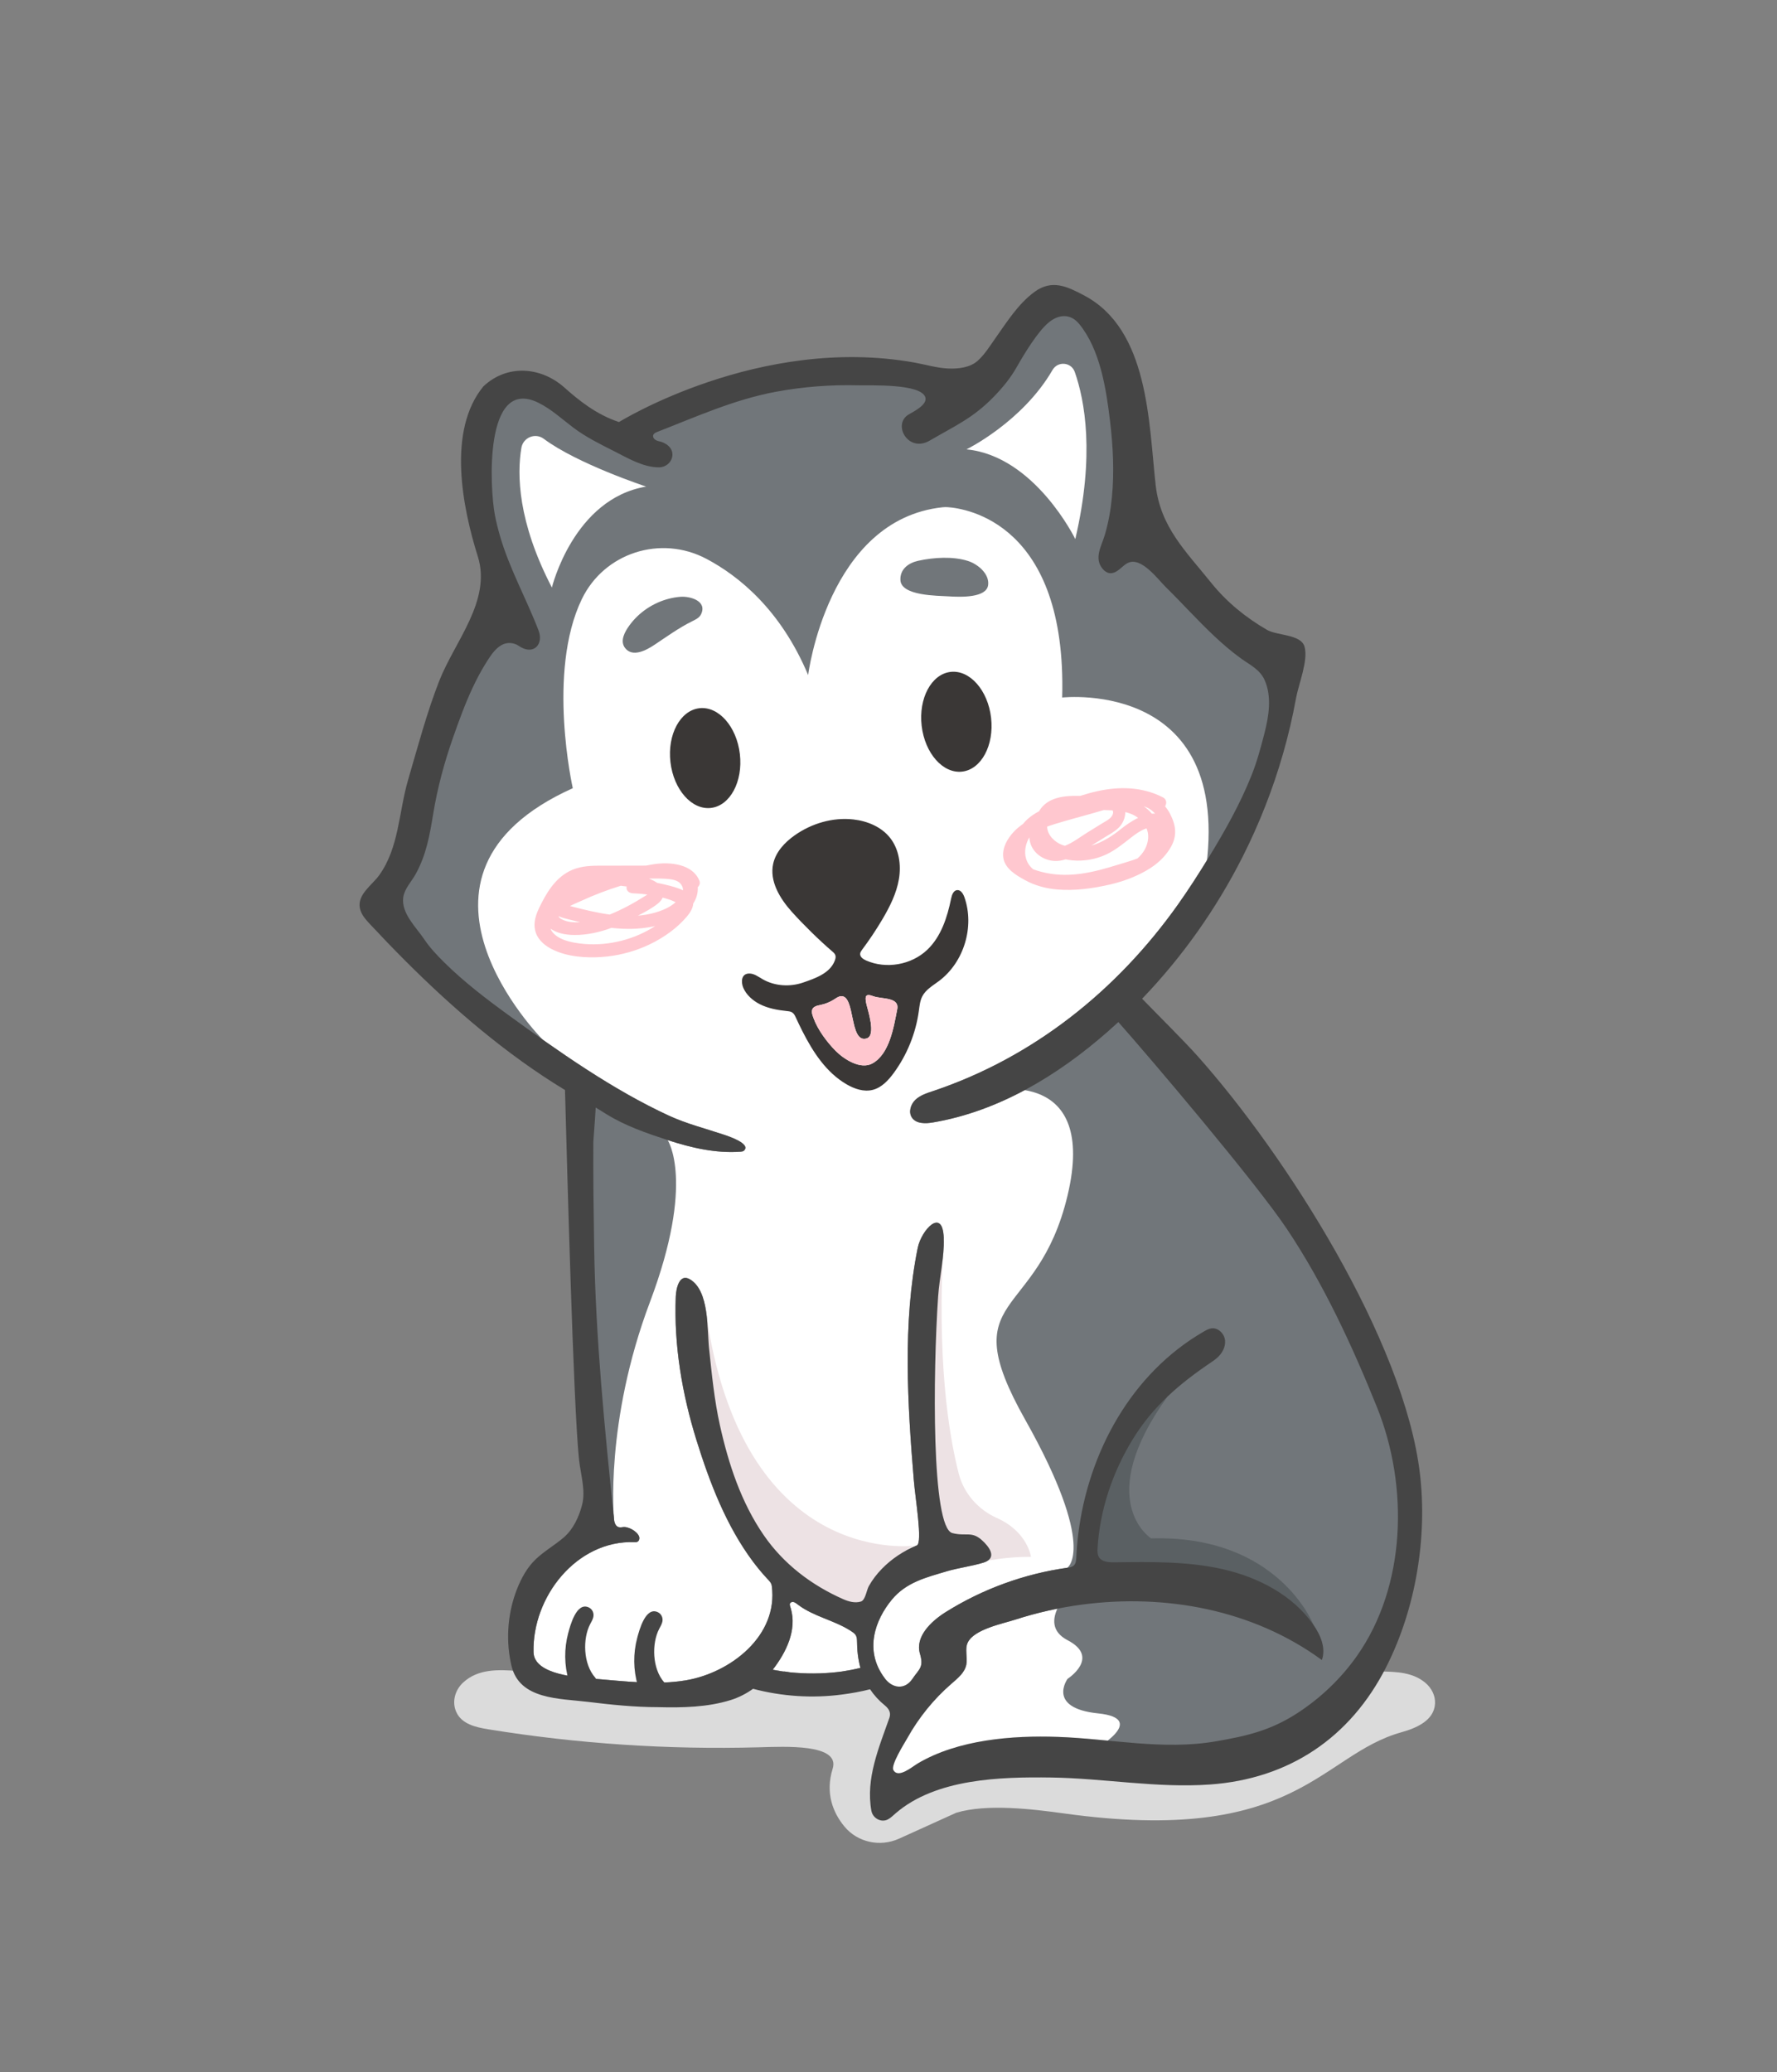 <?xml version="1.0" encoding="UTF-8"?><svg id="Layer_1" xmlns="http://www.w3.org/2000/svg" viewBox="0 0 926.54 1080"><rect x="0" y="0" width="926.54" height="1080" fill="#808080" stroke="none"/><path d="m270.11,870.97c-10-.74-20.74-1.33-28.69,6.07-4.23,3.94-5.89,10.1-3.49,15.35,2.86,6.26,10.12,7.9,16.59,8.95,46.57,7.55,93.84,10.69,141,9.4,13.74-.38,42.71-1.94,38.63,11.18-3.98,12.83.26,22.96,6.1,30.06,6.88,8.37,18.67,10.84,28.54,6.37l29.78-13.49c15.86-4.8,39.75-1.94,56.16.34,121.54,16.89,133.41-30.4,175.91-42.28,7.96-2.23,17.17-6.18,17.6-15.02.2-4.18-1.85-8.1-5.05-10.79-6.52-5.47-14.92-5.73-22.95-5.89-135.35-2.64-245.05,1.43-380.07,11.19-22.89,1.66-48.57,2.61-65.71-12.66" fill="#dbdbdb"/><path d="m728.58,800.36c-1.51,22.49-8.2,44.45-20.99,62.65-8.33,11.86-19.01,22.05-31.16,29.93-14.06,9.1-26.47,11.93-42.44,14.68-27.7,4.77-54.75-1.34-82.42-2.31-23.81-.84-52.04,1.43-72.97,13.8-3.04,1.8-10.29,8.11-12.8,3.47-1.43-2.64,5.84-14.04,7.22-16.51,5.97-10.73,13.81-20.42,23.1-28.46,3.23-2.79,6.84-5.73,7.71-9.91.79-3.84-.93-8.09.78-11.61,3.37-6.91,18.25-9.79,24.8-11.91,11.28-3.64,22.9-6.25,34.65-7.81,43.57-5.78,89.31,2.61,125.17,28.88,2.21-6.12-.63-12.91-4.33-18.26-10.81-15.58-28.86-24.9-47.35-29.09-18.49-4.19-37.66-3.8-56.61-3.57-2.97.03-6.5-.24-7.99-2.8-.77-1.34-.76-2.98-.67-4.52,1.16-19.84,7.73-39.33,18.01-56.28,10.7-17.66,24.7-29.53,41.56-40.89.91-.61,1.8-1.27,2.64-1.99,2.65-2.29,4.6-5.68,4.26-9.17-.33-3.48-3.52-6.72-7-6.31-1.41.16-2.69.86-3.92,1.57-37.96,21.84-60.4,63.1-65.64,105.81-.48,3.97-.82,7.95-.99,11.94-.07,1.52-.19,3.21-1.29,4.25-.89.85-2.19,1.05-3.41,1.22-22.41,3.14-44.14,11.06-63.33,23.06-7.78,4.87-16.08,12.88-13.51,21.69,2.07,7.13-.18,7.78-4.1,13.37-3.82,5.46-10.13,4.91-14.24-.52-11.01-14.54-4.92-30.52,3.65-40.93,7.58-9.2,18.15-11.67,28.53-14.78,6.34-1.9,13.22-2.68,19.38-4.61,7.48-2.34,2.78-8.43-1.09-11.83-5.26-4.62-8.15-1.71-15.22-3.53-10.98-2.82-10.12-83.3-7.43-123.23.69-10.21,3.28-20.37,2.93-30.64-.55-16.11-11.64-4.18-13.56,5.21-7.95,38.98-5.31,81.66-2.05,121.03.74,9.35,4.72,32.78,1.57,34.07-6.83,2.8-13.15,6.95-18.29,12.26-2.61,2.69-4.92,5.7-6.75,8.98-1.1,1.95-1.78,7.28-4.1,8-3.06.96-6.4.02-9.22-1.22-16.49-7.28-31.02-18.29-41.33-33.19-11.86-17.14-18.5-37.3-22.98-57.5-2.92-13.18-4.23-26.64-5.65-40.05-1.06-9.99.15-29.83-9.85-35.91-5.72-3.47-7.34,4.83-7.51,8.97-1.01,25.3,3.28,50.59,10.77,74.71,6.89,22.15,15.56,44.78,29.56,63.48,2.33,3.1,4.82,6.1,7.47,8.93,1.06,1.13,2.07,2.1,2.28,3.7,3.41,25.97-21.56,45.21-44.75,49.14-15.19,2.58-31.63.53-46.89-.73-8.63-.72-32.29-1.87-32.6-13.89-.72-28.74,22.3-58.45,52.69-57.41.46.02.93.04,1.36-.13,1.06-.41,1.38-1.87.94-2.93-1.09-2.66-5.81-5.31-8.63-4.73-2.88.6-4.1-1.25-4.39-4.06-4.86-47.4-9.6-94.2-10.36-141.84-.29-18.16-.53-36.33-.44-54.49.01-1.4.88-11.34,1.25-18.33,1.34.78,2.66,1.59,3.96,2.43.49.32.99.63,1.49.94,10.03,6.2,20.81,9.91,32.06,13.59,12.26,4,25.08,7,38.06,6.04.62-.05,1.28-.12,1.73-.54,3.91-3.65-8.53-7.66-10.64-8.36-9.52-3.19-19.33-5.64-28.48-9.86-29.49-13.6-57.67-33.53-83.82-52.54-11.64-8.46-23.19-17.3-33.43-27.44-3.74-3.7-7.43-7.6-10.36-11.99-4.2-6.29-12.08-13.53-10.91-21.87.62-4.45,4.33-8.21,6.49-12.13,5.54-10.02,7.29-20.26,9.12-31.37,2.22-13.55,5.81-26.84,10.36-39.78,3.08-8.78,6.26-17.55,10.22-25.99,2.02-4.3,4.23-8.52,6.75-12.56,3.27-5.26,7.89-12.85,15.49-10.14,1.09.39,2.01,1.14,3.02,1.7,7.02,3.86,11.65-2.04,9.13-8.66-6.41-16.78-15.29-32.39-20.25-49.73-1-3.49-1.88-7.01-2.56-10.56-2.62-13.59-5.92-72.63,22.69-58.53,6.76,3.33,12.29,8.53,18.27,13.02,6.44,4.85,13.84,8.52,21.03,12.14,7.17,3.63,15.3,8.54,23.59,8.5,7.02-.03,10.7-9.65,1.61-13.13-1.04-.39-2.17-.49-3.16-.99-.98-.5-1.82-1.61-1.48-2.67.29-.89,1.27-1.34,2.14-1.68,20.21-7.88,40.33-16.94,61.79-20.91,14.21-2.64,28.7-3.75,43.14-3.37,5.94.16,32.78-1.05,34.85,6.36,1.07,3.85-6.43,7.48-8.75,8.86-8.61,5.09-.26,20.19,11.03,13.58,13.22-7.73,22.42-11.63,33.16-22.62,4.92-5.04,8.93-9.91,12.41-16.08,3.57-6.3,10.55-17.82,16.15-22.61,5.35-4.58,11.58-5.11,16.22.57,10.94,13.39,14.05,33.83,16.04,50.49,1.58,13.14,2.27,26.5,1,39.7-.65,6.72-1.82,13.41-3.76,19.89-1.73,5.75-5.7,11.99-1.1,17.51.92,1.1,2.13,2.02,3.54,2.24,1.88.27,3.71-.73,5.18-1.93,1.48-1.18,2.81-2.61,4.52-3.42,6.97-3.28,15.63,8.64,19.8,12.74,8.52,8.37,16.5,17.29,25.22,25.47,4.42,4.14,9.02,8.1,13.93,11.65,4.6,3.32,9.72,5.65,12.21,11.08,3.98,8.7,2.25,19.11-.05,28.02-1.88,7.32-3.84,14.62-6.65,21.66-5.96,15-13.98,29.2-22.39,42.95-5.1,8.34-10.39,16.59-16.05,24.57-31.8,44.78-75.39,79.69-127.79,97.22-3.25,1.08-6.63,2.17-9.11,4.54-2.47,2.36-3.69,6.43-1.77,9.26,2.24,3.3,7.08,3.17,11,2.5,34.16-5.79,65.01-24.44,91.04-47.29,1.88-1.65,3.74-3.32,5.58-5.02,15.75,17.74,71.41,83.18,87.96,107.96,19.15,28.67,34.04,60.89,46.9,92.81,8.28,20.56,12.13,43.98,10.6,66.86Z" fill="#fff"/><path d="m502.85,467.65c-.64-1.82-1.93-3.92-3.84-3.7-1.92.21-2.71,2.54-3.1,4.43-2,9.78-5.22,19.82-12.45,26.69-8.29,7.88-21.44,10.17-31.91,5.54-1.51-.67-3.19-1.84-3.06-3.49.06-.82.58-1.52,1.07-2.18,3.82-5.11,7.36-10.42,10.6-15.91,3.83-6.5,7.28-13.38,8.54-20.81,1.25-7.44.08-15.56-4.59-21.49-4.55-5.77-11.89-8.81-19.19-9.62-10.74-1.19-21.77,2.07-30.59,8.3-5.17,3.65-9.82,8.62-11.19,14.79-2.01,9.11,3.51,18.15,9.74,25.09,5.7,6.36,14.48,15,20.98,20.53.72.61,1.47,1.27,1.73,2.17.27.91-.02,1.89-.36,2.78-2.49,6.58-10.35,9.24-16.43,11.34-6.91,2.4-14.9,1.92-21.27-1.78-2.18-1.26-4.34-2.92-6.86-2.91-4.29.02-4.34,4.53-3.13,7.42,1.58,3.74,4.99,6.7,8.53,8.52,4.39,2.26,9.36,3.12,14.27,3.64.95.1,1.94.2,2.73.73.91.59,1.41,1.63,1.86,2.61,1.09,2.35,2.21,4.7,3.39,7.04,5.62,11.09,12.54,21.69,23.16,27.84,4.09,2.37,8.93,4,13.51,2.86,4.61-1.15,8.11-4.88,10.93-8.7,6.99-9.5,11.57-20.77,13.17-32.46.36-2.59.59-5.27,1.79-7.59,1.83-3.55,5.55-5.63,8.75-8.03,13-9.78,18.61-28.31,13.22-43.65Zm-35.04,58.42c-1.78,9.1-3.94,23.26-12.94,28.21-6.23,3.42-14.84-2.21-19.14-6.52-4.46-4.47-9.36-11.04-11.52-17.01-.71-1.96-1.77-4.46.44-5.91,1.03-.67,2.29-.84,3.49-1.11.56-.12,1.11-.27,1.65-.44,1.82-.56,3.55-1.36,5.15-2.38,1.07-.69,2.14-1.49,3.4-1.65,7.84-.95,4.29,24.7,13.5,22.01,5.25-1.54.45-15.14-.19-18.35-.74-3.7-.4-5.21,3.72-3.66,4.33,1.62,13.72.29,12.44,6.81Z" fill="#3a3736"/><path d="m467.81,526.07c-1.78,9.1-3.94,23.26-12.94,28.21-6.23,3.42-14.84-2.21-19.14-6.52-4.46-4.47-9.36-11.04-11.52-17.01-.71-1.96-1.77-4.46.44-5.91,1.03-.67,2.29-.84,3.49-1.11.56-.12,1.11-.27,1.65-.44,1.82-.56,3.55-1.36,5.15-2.38,1.07-.69,2.14-1.49,3.4-1.65,7.84-.95,4.29,24.7,13.5,22.01,5.25-1.54.45-15.14-.19-18.35-.74-3.7-.4-5.21,3.72-3.66,4.33,1.62,13.72.29,12.44,6.81Z" fill="#ffc7cf"/><path d="m364.65,459c-3.47-8.59-15.13-9.95-24.02-8.51-1.26.2-2.53.43-3.82.68-.98,0-1.95,0-2.92.01l-10.95.02c-3.79,0-7.58,0-11.38.02-4.62.03-9.99.4-14.84,2.95-7.57,3.97-12,11.56-15.66,19.17-2.47,5.13-2.98,9.26-1.62,12.99,1.55,4.25,5.41,6.94,8.38,8.44,8.19,4.16,18.34,4.51,25.42,4.07,1.21-.08,2.41-.18,3.62-.32,7.44-.86,14.82-2.96,21.52-6.12,8.1-3.83,14.97-8.95,19.87-14.8,2.02-2.42,3.09-4.62,3.19-6.6,1.72-2.69,2.59-5.72,2.38-8.58.06-.06.12-.12.18-.18.88-.93,1.12-2.12.66-3.26Zm-37.62,5.03c.54.96,1.62,1.53,2.99,1.58,2.6.1,5.12.31,7.52.65-.25.18-.56.37-.83.54-6.76,4.29-12.96,7.55-18.83,9.89-6.64-.91-13.35-2.53-19.93-4.25l-.49-.12c-.1-.02-.19-.05-.29-.07,1.72-.87,3.45-1.62,4.6-2.12.55-.24,1.02-.44,1.39-.61,6.59-3.03,13.47-5.66,20.49-7.84.08,0,.15.01.22.02.97.09,1.92.21,2.86.36-.13.69-.04,1.39.3,1.99Zm-34.32,15c-.86-.5-1.36-1-1.5-1.51,1.87.86,3.99,1.38,5.89,1.83l.99.24c1.44.36,2.89.71,4.36,1.06-3.54.27-7.04-.06-9.73-1.62Zm50.3-8.05c1.16-.93,2.01-2,2.5-3.12,2.39.61,4.8,1.36,6.79,2.4-1.63,1.42-3.55,2.62-5.3,3.42-4.59,2.09-9.41,3.18-14.39,3.58,3.67-1.88,7.38-3.85,10.4-6.29Zm3.91-12.95c2.97.18,6.23.61,7.89,2.54.93,1.08,1.37,2.25,1.3,3.49-2.9-1.43-6.45-2.29-9.28-2.97l-.66-.16c-1.15-.28-2.32-.53-3.49-.76-1.27-.84-2.71-1.59-4.29-2.25,2.82-.03,5.72-.05,8.53.11Zm-42.01,34c-8.49-.68-13.99-2.68-16.81-6.13-.48-.59-.83-1.21-1.07-1.87,3.04,2.15,7.21,3.27,12.41,3.31,6.98.06,13.61-1.59,19.37-3.71,3.51.39,7.07.59,10.69.51,3.11-.07,7.46-.4,12.11-1.46-10.69,6.96-24.01,10.36-36.7,9.35Z" fill="#ffc7cf"/><path d="m601.79,451.11c3.52-2.6,6.64-5.89,8.84-9.85,3.13-5.64,2.58-10.96-.49-16.96-.77-1.51-1.67-2.83-2.66-4.03.94-1.5.88-3.64-1.13-4.67-10.91-5.58-22.76-5.73-34.08-3.24-3.06.67-6.06,1.52-9.04,2.47-8.28-.21-17.16.61-21.5,8.05-2.09,1.09-4.07,2.4-5.89,4-.88.78-1.7,1.65-2.45,2.59-1.71,1.19-3.35,2.51-4.82,4.09-3.16,3.38-6.14,8.22-5.46,13.4.77,5.82,6.82,9.3,11.22,11.73,5.23,2.9,11.03,4.42,16.77,4.92,9.1.8,18.56-.5,27.35-2.51,7.36-1.68,15.03-4.52,21.42-8.66.65-.42,1.29-.86,1.92-1.33Zm-18.92-.4c-6.32,1.99-12.74,3.8-19.33,4.7-5.68.78-11.61.83-17.34-.27-2.35-.45-4.94-1.1-7.45-2.03-1.67-1.34-2.99-3.12-3.73-5.5-1.18-3.79-.19-7.92,1.68-11.18.1,1.67.48,3.34,1.28,4.92,2.4,4.76,7.53,7.32,12.28,7.41,1.88.03,3.67-.31,5.42-.85.4.08.81.18,1.21.24,5.95.97,12.15.26,17.7-1.84,5.84-2.21,10.39-6.05,15.32-9.87,2.16-1.68,4.43-3.33,6.96-4.34.31-.12.64-.22.96-.32.65,1.58.97,3.32.82,5.22-.34,4.28-2.62,7.87-5.59,10.46-3.35,1.3-6.88,2.22-10.2,3.26Zm-29.03-10.3c-3.74-1.37-7.81-5.08-7.85-9.56,1.42-.51,2.85-.99,4.29-1.43,6.07-1.86,12.23-3.49,18.34-5.21,2.31-.65,4.62-1.34,6.94-2,1.48.05,2.99.09,4.5.18.27.32.41.79.28,1.5-.46,2.62-3.71,4.05-5.58,5.21-2.65,1.64-5.31,3.28-7.96,4.92-3.54,2.19-7.43,5.25-11.56,6.83-.47-.14-.93-.27-1.4-.44Zm21.63-3.66c2.63-1.62,5.5-3.1,7.77-5.28,2.09-2.01,3.51-5.12,3.49-8.19,1.64.4,3.24.94,4.77,1.77.67.37,1.31.79,1.92,1.24-3.54,1.73-6.86,4.1-9.08,5.91-4.56,3.69-9.76,6.94-15.32,8.55,2.15-1.33,4.3-2.66,6.46-3.99Zm25.11-12.65c-1.28-1.54-2.71-2.82-4.25-3.86.86.28,1.71.61,2.52,1.07,1.29.73,2.43,1.68,3.42,2.78-.55-.04-1.12-.04-1.69.01Z" fill="#ffc7cf"/><path d="m517.69,568.45s54.75-11.91,38.96,54.58-59.91,49.8-22.14,116.89,21.99,77.24,21.99,77.24l3.27,9.98s-20.42,18.76-3.12,27.78,0,20.11,0,20.11c0,0-11.12,15.25,15.92,18.03s-2.77,19.41-2.77,19.41l53.39,4.16,45.07-13.17s106.49-18.92,48.95-195.87c0,0-98.93-179.17-136.86-188.92l-62.65,49.8Z" fill="#71767a"/><path d="m348.11,594.24s14.51,21.49-9.21,84.38-18.75,113.32-18.75,113.32l-7.05,4.09-8.14-80.84-5.24-146.75,48.39,25.79Z" fill="#71767a"/><path d="m310.9,876.99c-.12-.83.07-1.88-.5-2.51-6.43-7.17-6.61-20.5-2.68-27.95.62-1.16,1.3-2.31,1.62-3.59.51-2.06-.42-4.21-2.38-5.12-6.39-2.96-9.64,9.44-10.7,13.4-2.15,8.07-2.1,16.72.29,24.73.67,2.25,3.19,3.9,5.54,3.14,2.99-.97,9.14.24,8.81-2.11Z" fill="#454545"/><path d="m346.89,879.46c-.12-.83.07-1.88-.5-2.51-6.43-7.17-6.61-20.5-2.68-27.95.62-1.16,1.3-2.31,1.62-3.59.51-2.06-.42-4.21-2.38-5.12-6.39-2.96-9.64,9.44-10.7,13.4-2.15,8.07-2.1,16.72.29,24.73.67,2.25,3.19,3.9,5.54,3.14,2.99-.97,9.14.24,8.81-2.11Z" fill="#454545"/><path d="m408.67,871.27c-.08-.01-.15-.02-.16-.02h0c.05,0,.1,0,.15.02Z" fill="#454545"/><path d="m438.58,871.28c-.1.02-.24.04-.34.05.01-.01.02-.01.03-.01.1-.01.21-.03.31-.04Z" fill="#454545"/><path d="m438.67,871.27s-.06.01-.09.01c.03,0,.05-.01.08-.02h.01Z" fill="#454545"/><path d="m438.72,871.27h-.05.01s.03-.01.04,0Z" fill="#454545"/><path d="m684.89,846.99s-18.08-47.08-84.69-45.15c0,0-30.68-19.47,8.55-73.92,0,0-39.48,20.36-40.89,92.26,0,0,70.43-15.88,117.02,26.81Z" fill="#5a6063"/><path d="m478.02,805.52s-88.68,13.53-109.3-117.27l-4,23.89s5.98,113.03,87.14,129.96c0,0,16.35-37.08,26.17-36.59Z" fill="#ede2e4"/><path d="m493.49,819.05s20.41-7.8,44.06-7.58c0,0-1.65-13.06-17.76-20.25-9.81-4.38-17.26-12.81-19.92-23.21-5.35-20.98-11.49-60.08-7.81-122.8l-10.25,31.49,3.44,119.33,8.24,23.02Z" fill="#ede2e4"/><path d="m439.18,871.19c-.16.03-.33.05-.5.07.02,0,.03,0,.04.01h-.05s-.06.01-.09.01c.03,0,.05-.01.08-.02-.31,0-1.46.19-1.53.2-1.06.13-2.12.24-3.19.33-2.14.19-4.28.32-6.42.39-4.2.14-8.42.05-12.62-.27-.99-.07-1.98-.16-2.97-.26-.31-.03-3.21-.58-3.41-.41-.08-.01-.16-.02-.23-.03-.53-.08-1.06-.16-1.59-.25-1.06-.17-2.11-.35-3.16-.55-.21-.04-.42-.08-.63-.13,6.98-8.96,12.78-20.73,9.37-32.08-.3-1.02-1.06-2.49.35-3.09,1.31-.55,2.54.62,3.55,1.37,8.19,6.13,18.48,7.94,27.07,13.35,2.44,1.54,3.59,2.37,3.6,5.4.02,4.94.56,9.68,1.78,14.13-3.13.75-6.28,1.36-9.45,1.83Z" fill="#fff"/><path d="m282.97,541.9s-85.32-85.62,15.69-131.08c0,0-13.7-60.48,4.72-98.57,11.7-24.19,41.16-33.55,64.91-20.99,16.81,8.88,38.75,26.45,53.08,60.6,0,0,10.14-81.05,70.1-87.46.87-.09,1.74-.11,2.62-.05,9.73.66,62.2,8.43,59.74,99.22,0,0,96.43-10.91,72.56,103.22,0,0,46.39-64.26,42.22-120.89l-72.29-64.97-2.91-57.47-12.2-44.98-26.71-20.97-16.95,4.31-32.66,46.9-14.24-9.42-53-5.76-54.15,10.37-53.29,19.87-9.51,6.62-34.56-23.91-15.84-5.76-10.66,6.05-8.06,11.52-1.44,54.14,5.76,26.21,7.2,14.7-28.23,57.32-19.3,71.14-18.15,29.03,36,47.79,29.09,19.67,20.44,3.57Z" fill="#71767a"/><path d="m740.4,768.45c-8.09-69.64-70.22-166.8-116.11-218.15-7.12-7.97-21.2-21.92-28.78-29.74,20.99-21.83,38.66-46.84,52.34-73.86,8.7-17.21,15.8-35.24,21.12-53.78,2.75-9.56,5.03-19.27,6.8-29.06,1.32-7.29,6.49-19.7,4.41-26.84-1.89-6.48-14.27-5.68-19.51-8.7-10.98-6.32-21.1-14.55-29.05-24.44-13.29-16.53-26.61-29.14-29.06-51.13-3.63-32.54-3.51-81-37.36-98.8-8.54-4.48-16.62-8.6-25.88-1.76-8.41,6.22-14.16,15.39-20.12,23.81-2.84,4-5.69,8.7-9.37,12-4.03,3.62-10.11,4.31-15.42,4.08-5.97-.26-11.63-2.04-17.47-3.08-80.92-14.57-154.19,30.98-154.19,30.98-11.79-3.89-21.06-11.38-28.4-17.93-12.17-10.86-29.8-12.41-42.29-.68-18.92,22.94-11.03,62.92-2.92,88.69,7.23,22.97-12.06,44.31-20.08,64.75-6.46,16.46-11.21,34.36-16.26,51.61-4.95,16.93-4.67,35.35-15.15,49.86-3.57,4.95-11.44,9.95-10.01,17.09.65,3.25,2.97,5.86,5.23,8.28,24.23,25.97,50.15,50.64,79.02,71.45,7.37,5.31,14.94,10.34,22.7,15.05,1.01,36.63,4.37,165.21,7.31,192.51.86,7.93,3.55,16.22,1.61,23.69-1.6,6.2-4.58,12.7-9.52,16.96-5.25,4.54-11.66,7.93-16.32,13.12-4.05,4.5-6.9,10.34-8.91,16-4.24,12-5.01,25.52-2.05,37.91,4.21,17.63,25.17,16.91,39.74,18.7,12.1,1.49,24.47,2.77,36.67,2.77,12.65.32,25.73.08,37.91-3.72,4.16-1.3,8.07-3.31,11.62-5.85,15.04,3.98,30.91,5.02,46.31,3,4.95-.64,9.85-1.52,14.69-2.75,2.01,3.01,4.53,5.81,7.64,8.35,1.97,1.61,3.46,3.65,2.44,6.54-5.45,15.51-12.44,31.72-9.38,48.45.72,3.93,5.15,6.35,8.67,4.45,1.51-.81,2.71-2.06,4-3.17,21.03-18.1,54.65-18.99,80.97-18.63,27.69.39,55.06,5.61,82.85,3.65,41.22-2.91,73.24-24.34,91.97-61.3,15.74-31.05,21.34-68.14,17.59-100.38Zm-301.22,102.75c-.16.03-.33.05-.5.07.02,0,.03,0,.04.01h-.05s-.06.01-.09.01c-.1.02-.24.04-.34.05.01-.01.02-.01.03-.01.1-.01.21-.03.31-.04.03,0,.05-.01.08-.02-.31,0-1.46.19-1.53.2-1.06.13-2.12.24-3.19.33-2.14.19-4.28.32-6.42.39-4.2.14-8.42.05-12.62-.27-.99-.07-1.98-.16-2.97-.26-.31-.03-3.21-.58-3.41-.41.05.01.1.01.15.03-.08-.01-.15-.02-.16-.02h.01c-.08-.02-.16-.03-.23-.04-.53-.08-1.06-.16-1.59-.25-1.06-.17-2.11-.35-3.16-.55-.21-.04-.42-.08-.63-.13,6.98-8.96,12.78-20.73,9.37-32.08-.3-1.02-1.06-2.49.35-3.09,1.31-.55,2.54.62,3.55,1.37,8.19,6.13,18.48,7.94,27.07,13.35,2.44,1.54,3.59,2.37,3.6,5.4.02,4.94.56,9.68,1.78,14.13-3.13.75-6.28,1.36-9.45,1.83Zm289.4-70.84c-1.51,22.49-8.2,44.45-20.99,62.65-8.33,11.86-19.01,22.05-31.16,29.93-14.06,9.1-26.47,11.93-42.44,14.68-27.7,4.77-54.75-1.34-82.42-2.31-23.81-.84-52.04,1.43-72.97,13.8-3.04,1.8-10.29,8.11-12.8,3.47-1.43-2.64,5.84-14.04,7.22-16.51,5.97-10.73,13.81-20.42,23.1-28.46,3.23-2.79,6.84-5.73,7.71-9.91.79-3.84-.93-8.09.78-11.61,3.37-6.91,18.25-9.79,24.8-11.91,11.28-3.64,22.9-6.25,34.65-7.81,43.57-5.78,89.31,2.61,125.17,28.88,2.21-6.12-.63-12.91-4.33-18.26-10.81-15.58-28.86-24.9-47.35-29.09-18.49-4.19-37.66-3.8-56.61-3.57-2.97.03-6.5-.24-7.99-2.8-.77-1.34-.76-2.98-.67-4.52,1.16-19.84,7.73-39.33,18.01-56.28,10.7-17.66,24.7-29.53,41.56-40.89.91-.61,1.8-1.27,2.64-1.99,2.65-2.29,4.6-5.68,4.26-9.17-.33-3.48-3.52-6.72-7-6.31-1.41.16-2.69.86-3.92,1.57-37.96,21.84-60.4,63.1-65.64,105.81-.48,3.97-.82,7.95-.99,11.94-.07,1.52-.19,3.21-1.29,4.25-.89.85-2.19,1.05-3.41,1.22-22.41,3.14-44.14,11.06-63.33,23.06-7.78,4.87-16.08,12.88-13.51,21.69,2.07,7.13-.18,7.78-4.1,13.37-3.82,5.46-10.13,4.91-14.24-.52-11.01-14.54-4.92-30.52,3.65-40.93,7.58-9.2,18.15-11.67,28.53-14.78,6.34-1.9,13.22-2.68,19.38-4.61,7.48-2.34,2.78-8.43-1.09-11.83-5.26-4.62-8.15-1.71-15.22-3.53-10.98-2.82-10.12-83.3-7.43-123.23.69-10.21,3.28-20.37,2.93-30.64-.55-16.11-11.64-4.18-13.56,5.21-7.95,38.98-5.31,81.66-2.05,121.03.74,9.35,4.72,32.78,1.57,34.07-6.83,2.8-13.15,6.95-18.29,12.26-2.61,2.69-4.92,5.7-6.75,8.98-1.1,1.95-1.78,7.28-4.1,8-3.06.96-6.4.02-9.22-1.22-16.49-7.28-31.02-18.29-41.33-33.19-11.86-17.14-18.5-37.3-22.98-57.5-2.92-13.18-4.23-26.64-5.65-40.05-1.06-9.99.15-29.83-9.85-35.91-5.72-3.47-7.34,4.83-7.51,8.97-1.01,25.3,3.28,50.59,10.77,74.71,6.89,22.15,15.56,44.78,29.56,63.48,2.33,3.1,4.82,6.1,7.47,8.93,1.06,1.13,2.07,2.1,2.28,3.7,3.41,25.97-21.56,45.21-44.75,49.14-15.19,2.58-31.63.53-46.89-.73-8.63-.72-32.29-1.87-32.6-13.89-.72-28.74,22.3-58.45,52.69-57.41.46.02.93.04,1.36-.13,1.06-.41,1.38-1.87.94-2.93-1.09-2.66-5.81-5.31-8.63-4.73-2.88.6-4.1-1.25-4.39-4.06-4.86-47.4-9.6-94.2-10.36-141.84-.29-18.16-.53-36.33-.44-54.49.01-1.4.88-11.34,1.25-18.33,1.34.78,2.66,1.59,3.96,2.43.49.32.99.63,1.49.94,10.03,6.2,20.81,9.91,32.06,13.59,12.26,4,25.08,7,38.06,6.04.62-.05,1.28-.12,1.73-.54,3.91-3.65-8.53-7.66-10.64-8.36-9.52-3.19-19.33-5.64-28.48-9.86-29.49-13.6-57.67-33.53-83.82-52.54-11.64-8.46-23.19-17.3-33.43-27.44-3.74-3.7-7.43-7.6-10.36-11.99-4.2-6.29-12.08-13.53-10.91-21.87.62-4.45,4.33-8.21,6.49-12.13,5.54-10.02,7.29-20.26,9.12-31.37,2.22-13.55,5.81-26.84,10.36-39.78,3.08-8.78,6.26-17.55,10.22-25.99,2.02-4.3,4.23-8.52,6.75-12.56,3.27-5.26,7.89-12.85,15.49-10.14,1.09.39,2.01,1.14,3.02,1.7,7.02,3.86,11.65-2.04,9.13-8.66-6.41-16.78-15.29-32.39-20.25-49.73-1-3.49-1.88-7.01-2.56-10.56-2.62-13.59-5.92-72.63,22.69-58.53,6.76,3.33,12.29,8.53,18.27,13.02,6.44,4.85,13.84,8.52,21.03,12.14,7.17,3.63,15.3,8.54,23.59,8.5,7.02-.03,10.7-9.65,1.61-13.13-1.04-.39-2.17-.49-3.16-.99-.98-.5-1.82-1.61-1.48-2.67.29-.89,1.27-1.34,2.14-1.68,20.21-7.88,40.33-16.94,61.79-20.91,14.21-2.64,28.7-3.75,43.14-3.37,5.94.16,32.78-1.05,34.85,6.36,1.07,3.85-6.43,7.48-8.75,8.86-8.61,5.09-.26,20.19,11.03,13.58,13.22-7.73,22.42-11.63,33.16-22.62,4.92-5.04,8.93-9.91,12.41-16.08,3.57-6.3,10.55-17.82,16.15-22.61,5.35-4.58,11.58-5.11,16.22.57,10.94,13.39,14.05,33.83,16.04,50.49,1.58,13.14,2.27,26.5,1,39.7-.65,6.72-1.82,13.41-3.76,19.89-1.73,5.75-5.7,11.99-1.1,17.51.92,1.1,2.13,2.02,3.54,2.24,1.88.27,3.71-.73,5.18-1.93,1.48-1.18,2.81-2.61,4.52-3.42,6.97-3.28,15.63,8.64,19.8,12.74,8.52,8.37,16.5,17.29,25.22,25.47,4.42,4.14,9.02,8.1,13.93,11.65,4.6,3.32,9.72,5.65,12.21,11.08,3.98,8.7,2.25,19.11-.05,28.02-1.88,7.32-3.84,14.62-6.65,21.66-5.96,15-13.98,29.2-22.39,42.95-5.1,8.34-10.39,16.59-16.05,24.57-31.8,44.78-75.39,79.69-127.79,97.22-3.25,1.08-6.63,2.17-9.11,4.54-2.47,2.36-3.69,6.43-1.77,9.26,2.24,3.3,7.08,3.17,11,2.5,34.16-5.79,65.01-24.44,91.04-47.29,1.88-1.65,3.74-3.32,5.58-5.02,15.75,17.74,71.41,83.18,87.96,107.96,19.15,28.67,34.04,60.89,46.9,92.81,8.28,20.56,12.13,43.98,10.6,66.86Z" fill="#454545"/><path d="m336.9,253.62s-35.91-11.85-53.36-24.89c-4.44-3.32-10.78-.73-11.69,4.73-2.3,13.76-1.95,38.42,15.91,72.78,0,0,11.24-46.27,49.15-52.62Z" fill="#fff"/><path d="m503.94,234.22s29.18-14.3,44.85-41.38c2.75-4.75,9.78-4.14,11.6,1.03,5.24,14.9,10.51,43.25.28,87.11,0,0-21.1-43.29-56.73-46.76Z" fill="#fff"/><path d="m515.21,304.99c-.87,6.59-13.95,6.29-20.73,5.84-5.53-.37-24.54-.18-24.99-8.41-.31-5.73,4.15-9.02,9.36-10.15,8.02-1.74,17.97-2.4,25.87.12,4.99,1.59,11.28,6.62,10.5,12.6Z" fill="#71767a"/><path d="m348.89,312.04c1.91-.48,3.85-.81,5.81-.97,5.13-.41,14.23,2.16,10.8,9.17-.87,1.78-2.83,2.7-4.61,3.58-6.95,3.43-13.2,7.99-19.63,12.26-4.15,2.76-11.46,6.82-15.39,1.61-2.78-3.69-.03-8.49,2.3-11.7,4.99-6.88,12.49-11.87,20.72-13.95Z" fill="#71767a"/><ellipse cx="367.66" cy="395.14" rx="18.22" ry="26.16" transform="translate(-43.09 45.01) rotate(-6.62)" fill="#3a3736"/><ellipse cx="498.65" cy="376.21" rx="18.22" ry="26.16" transform="translate(-40.04 59.98) rotate(-6.62)" fill="#3a3736"/></svg>